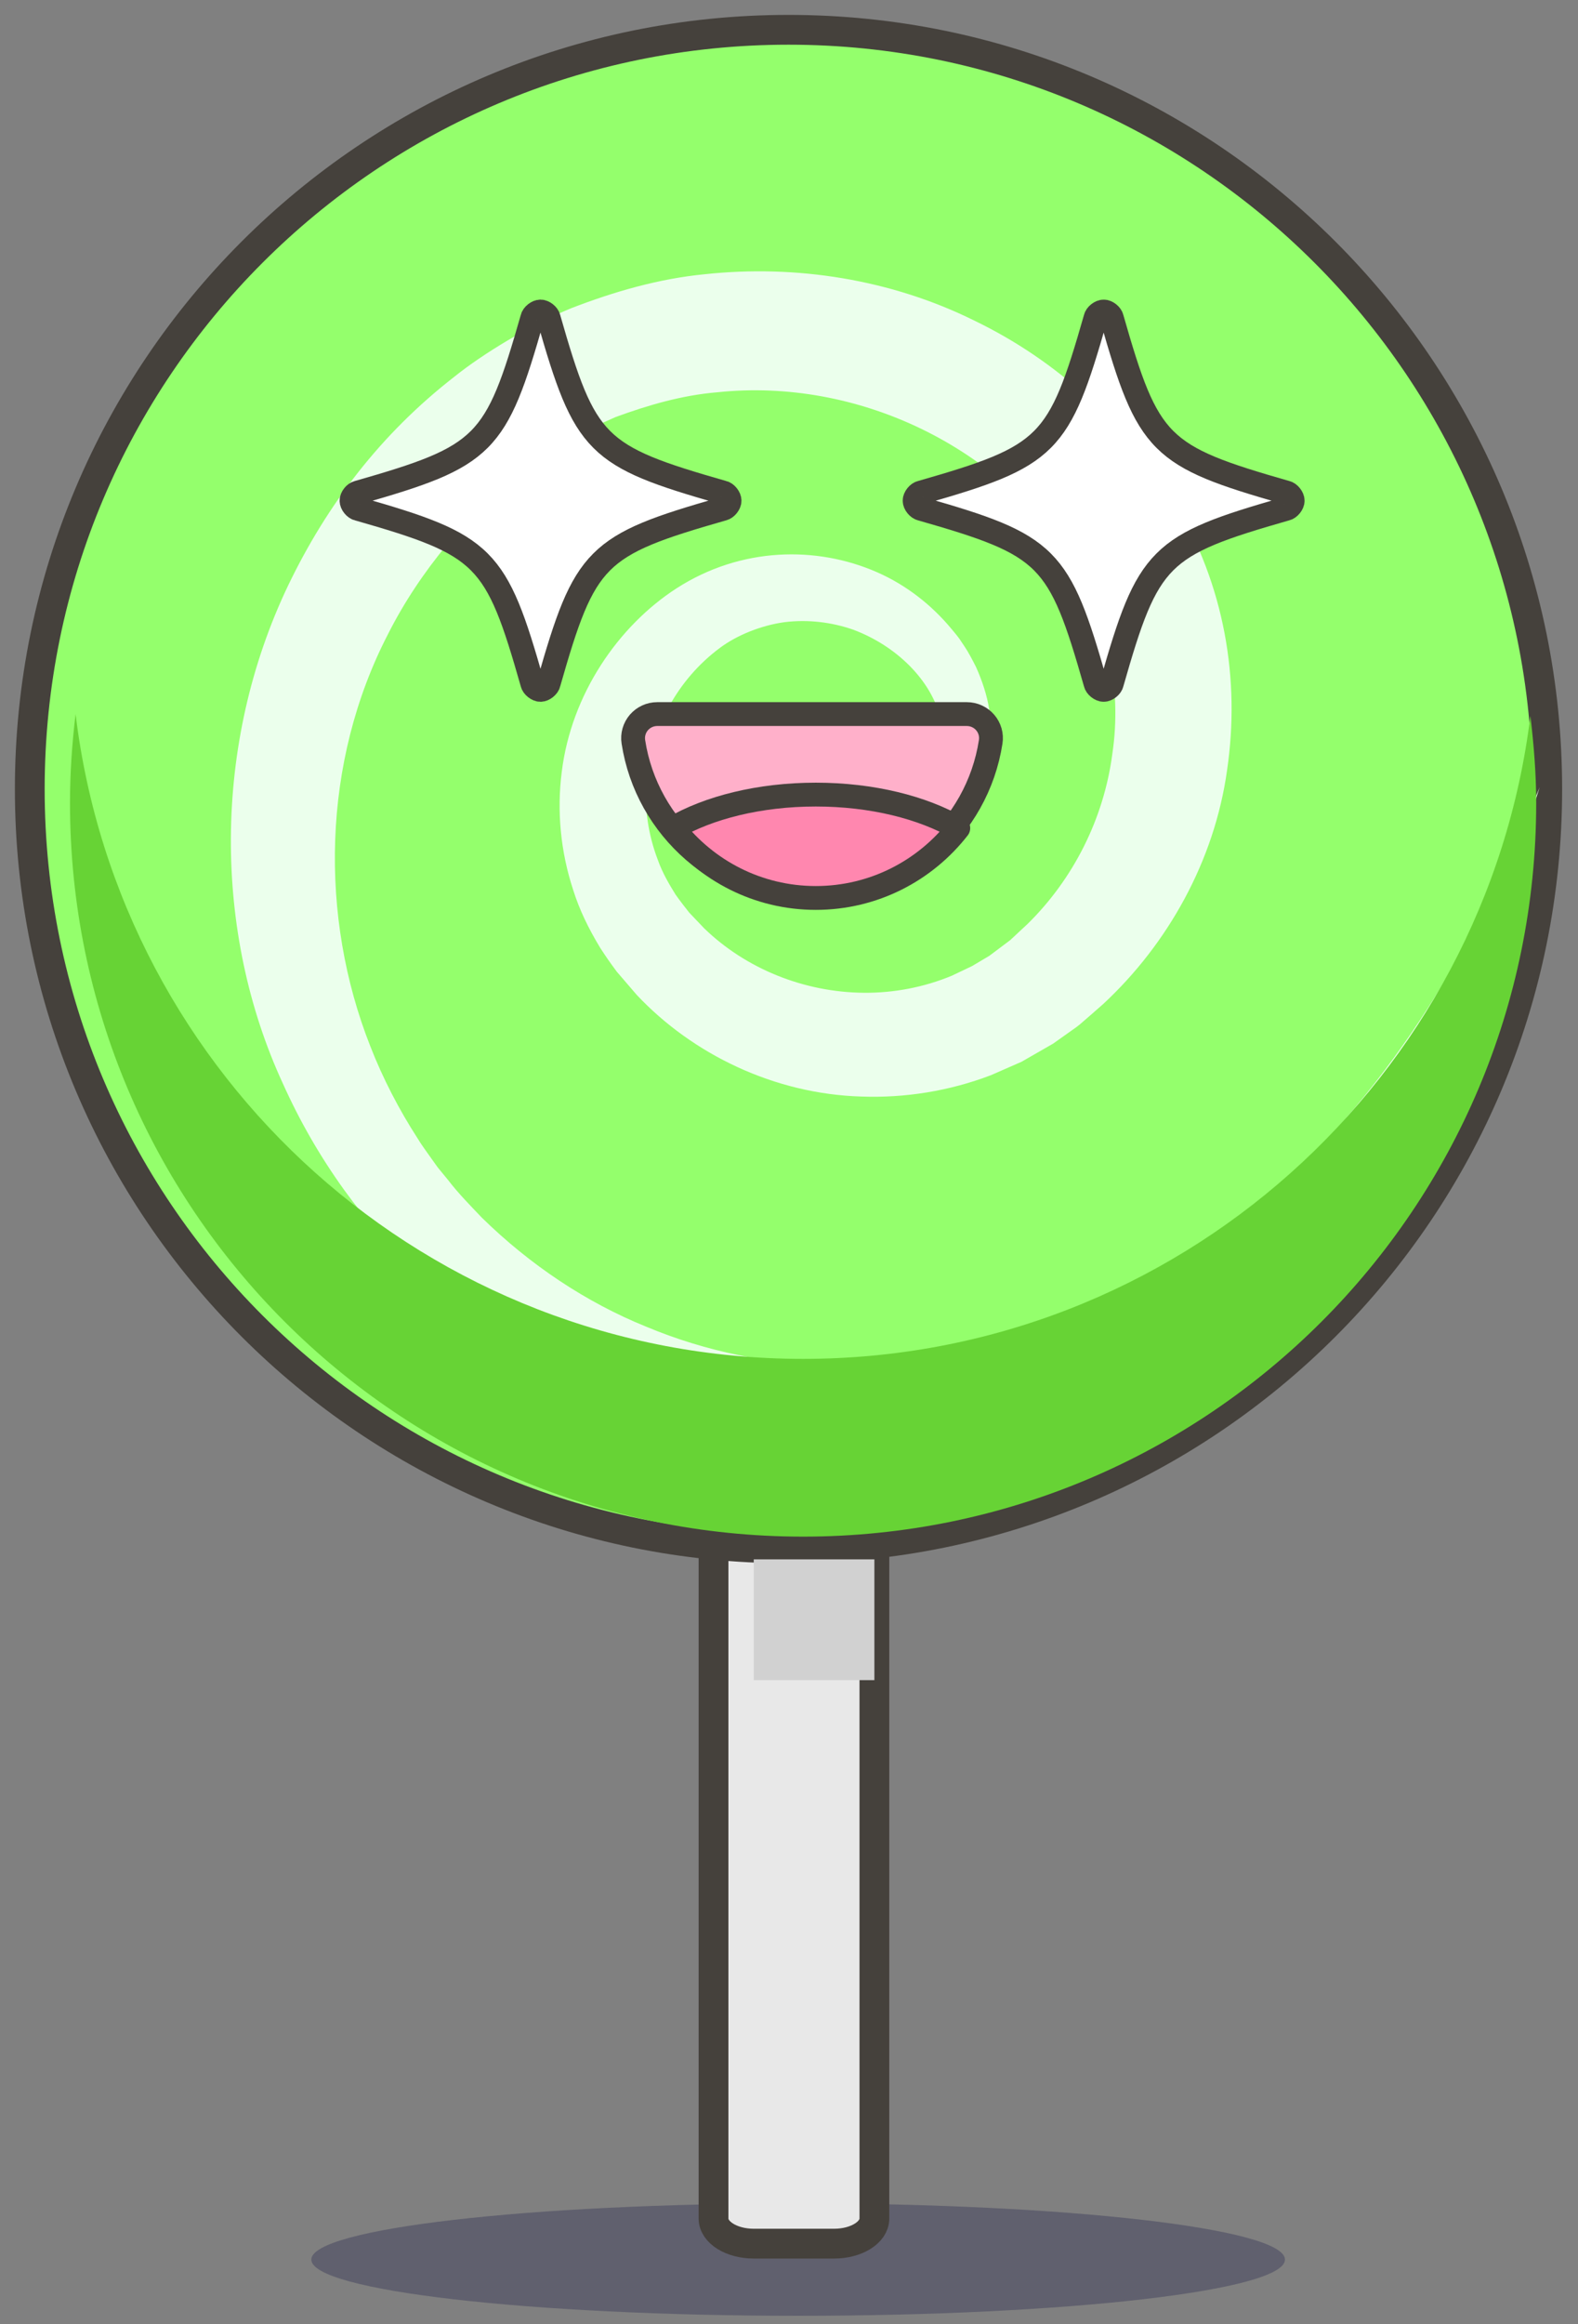 <svg xmlns="http://www.w3.org/2000/svg" width="53" height="78" viewBox="0 0 53 78">
  <rect x="0" y="0" width="53" height="78" fill="#808080" stroke="none"/>
  <g fill="none" fill-rule="evenodd" transform="translate(1 1)">
    <path fill="#151444" d="M42.158,74.833 C42.158,75.875 34.838,76.719 25.807,76.719 C16.777,76.719 9.456,75.875 9.456,74.833 C9.456,73.792 16.777,72.947 25.807,72.947 C34.838,72.947 42.158,73.792 42.158,74.833" opacity=".3"/>
    <path fill="#E8E8E8" d="M28.368,73.457 C28.368,73.921 27.763,74.298 27.018,74.298 L24.316,74.298 C23.57,74.298 22.965,73.921 22.965,73.457 L22.965,23.806 C22.965,23.342 23.57,22.965 24.316,22.965 L27.018,22.965 C27.763,22.965 28.368,23.342 28.368,23.806 L28.368,73.457 Z"/>
    <path stroke="#45413C" d="M28.368,73.457 C28.368,73.921 27.763,74.298 27.018,74.298 L24.316,74.298 C23.57,74.298 22.965,73.921 22.965,73.457 L22.965,23.806 C22.965,23.342 23.57,22.965 24.316,22.965 L27.018,22.965 C27.763,22.965 28.368,23.342 28.368,23.806 L28.368,73.457 Z"/>
    <path fill="#94FF6C" d="M50.967,25.483 C50.967,39.556 39.558,50.966 25.484,50.966 C11.411,50.966 0,39.556 0,25.483 C0,11.41 11.411,0 25.484,0 C39.558,0 50.967,11.41 50.967,25.483"/>
    <path stroke="#45413C" stroke-linecap="round" stroke-linejoin="round" d="M50.967,25.483 C50.967,39.556 39.558,50.966 25.484,50.966 C11.411,50.966 0,39.556 0,25.483 C0,11.41 11.411,0 25.484,0 C39.558,0 50.967,11.41 50.967,25.483 Z"/>
    <path fill="#EBFFEC" d="M50.712,25.423 C50.712,25.423 50.506,26.073 50.117,27.292 C49.698,28.498 49.06,30.283 47.97,32.429 C46.875,34.568 45.324,37.092 43.021,39.601 C40.681,42.046 37.543,44.501 33.486,45.92 C29.467,47.329 24.522,47.64 19.783,45.928 C17.419,45.1 15.145,43.744 13.196,41.937 C12.241,41.052 11.307,39.964 10.558,38.934 C9.739,37.793 9.069,36.629 8.496,35.354 C6.169,30.31 6.117,23.994 8.684,18.635 C9.981,15.944 11.777,13.572 14.267,11.638 C15.22,10.87 16.832,9.897 18.187,9.343 C19.627,8.787 21.13,8.352 22.674,8.203 C25.747,7.873 28.926,8.379 31.703,9.749 C33.094,10.418 34.39,11.291 35.518,12.332 C36.662,13.334 37.668,14.56 38.44,15.838 C40.13,18.633 40.662,21.806 40.213,24.851 C39.789,27.896 38.217,30.687 36.055,32.694 L35.639,33.059 L35.43,33.24 L35.326,33.33 L35.275,33.375 L35.149,33.473 L34.371,34.025 L33.31,34.634 L32.278,35.086 C30.878,35.619 29.388,35.854 27.933,35.801 C25.009,35.716 22.26,34.383 20.384,32.387 L19.718,31.613 C19.438,31.234 19.361,31.119 19.16,30.812 C18.756,30.145 18.459,29.526 18.254,28.876 C17.824,27.575 17.7,26.21 17.867,24.909 C18.186,22.299 19.768,20.008 21.719,18.747 C23.889,17.348 26.434,17.32 28.445,18.199 C29.45,18.637 30.302,19.318 30.952,20.101 C31.044,20.215 31.091,20.26 31.217,20.429 L31.399,20.701 C31.515,20.868 31.672,21.167 31.784,21.39 C31.991,21.854 32.149,22.33 32.226,22.812 C32.565,24.752 31.82,26.606 30.637,27.719 C30.353,27.99 30.005,28.255 29.701,28.429 C29.324,28.645 28.977,28.78 28.609,28.879 C27.881,29.07 27.155,29.047 26.509,28.897 C25.209,28.575 24.28,27.72 23.835,26.834 C23.377,25.913 23.442,25.02 23.645,24.395 C24.103,23.122 24.849,22.827 24.8,22.804 C24.849,22.815 24.149,23.227 23.877,24.455 C23.756,25.049 23.818,25.861 24.288,26.565 C24.766,27.269 25.617,27.901 26.675,28.046 C27.2,28.11 27.766,28.069 28.299,27.866 C28.562,27.769 28.831,27.621 29.039,27.474 C29.315,27.276 29.508,27.084 29.723,26.839 C30.552,25.91 30.96,24.493 30.601,23.151 C30.287,21.822 29.097,20.671 27.658,20.133 C26.932,19.879 26.135,19.784 25.346,19.881 C24.578,19.986 23.754,20.312 23.175,20.747 C21.758,21.802 20.873,23.43 20.708,25.221 C20.638,26.111 20.773,27.026 21.099,27.871 C21.251,28.302 21.493,28.705 21.689,29.021 C21.808,29.194 22.081,29.544 22.15,29.629 L22.653,30.157 C24.054,31.513 26.006,32.302 28.015,32.318 C29.016,32.326 30.026,32.136 30.963,31.748 L31.65,31.421 L32.228,31.078 L32.988,30.508 C32.858,30.608 32.974,30.516 32.954,30.528 L32.99,30.495 L33.065,30.426 L33.212,30.288 L33.509,30.012 C35.046,28.506 36.078,26.472 36.361,24.29 C36.684,22.142 36.209,19.766 35.094,17.971 C32.64,13.994 27.8,11.668 23.094,12.165 C21.917,12.262 20.777,12.593 19.675,12.997 C18.521,13.503 17.759,13.891 16.568,14.795 C14.766,16.192 13.103,18.157 12.034,20.278 C9.809,24.575 9.723,29.773 11.437,34.112 C11.857,35.192 12.414,36.259 13.015,37.187 C13.147,37.413 13.349,37.68 13.526,37.933 L13.662,38.123 L13.707,38.185 L13.775,38.268 L14.047,38.599 C14.394,39.052 14.794,39.456 15.184,39.866 C16.797,41.446 18.682,42.707 20.703,43.524 C24.75,45.217 29.166,45.152 32.896,44.076 C36.669,43.008 39.751,40.898 42.122,38.704 C44.489,36.474 46.18,34.13 47.404,32.112 C48.651,30.096 49.436,28.399 49.956,27.232 C50.449,26.053 50.712,25.423 50.712,25.423"/>
    <polygon fill="#D1D1D1" points="24.316 55.386 28.368 55.386 28.368 51.333 24.316 51.333"/>
    <path fill="#67D335" d="M25.973,44.605 C38.539,44.605 48.9,35.188 50.401,23.027 C50.515,23.986 50.596,24.957 50.596,25.948 C50.596,39.547 39.571,50.57 25.973,50.57 C12.375,50.57 1.351,39.547 1.351,25.948 C1.351,24.937 1.42,23.943 1.539,22.965 C3.011,35.155 13.386,44.605 25.973,44.605"/>
    <path fill="#FFB0CA" d="M21.074,22.965 C20.837,22.965 20.615,23.068 20.459,23.246 C20.305,23.426 20.236,23.663 20.273,23.897 C20.721,26.808 23.238,29.036 26.273,29.036 C29.31,29.036 31.825,26.808 32.274,23.897 C32.312,23.663 32.243,23.426 32.088,23.246 C31.935,23.068 31.709,22.965 31.473,22.965 L21.074,22.965 Z"/>
    <path stroke="#45413C" stroke-linecap="round" stroke-linejoin="round" stroke-width=".8" d="M21.074,22.965 C20.837,22.965 20.615,23.068 20.459,23.246 C20.305,23.426 20.236,23.663 20.273,23.897 C20.721,26.808 23.238,29.036 26.273,29.036 C29.31,29.036 31.825,26.808 32.274,23.897 C32.312,23.663 32.243,23.426 32.088,23.246 C31.935,23.068 31.709,22.965 31.473,22.965 L21.074,22.965 Z"/>
    <path fill="#FF87AF" d="M31.186,26.792 C29.998,26.102 28.295,25.667 26.4,25.667 C24.504,25.667 22.801,26.102 21.614,26.792 C22.726,28.217 24.454,29.136 26.4,29.136 C28.347,29.136 30.075,28.217 31.186,26.792"/>
    <path stroke="#45413C" stroke-linecap="round" stroke-linejoin="round" stroke-width=".8" d="M31.186,26.792 C29.998,26.102 28.295,25.667 26.4,25.667 C24.504,25.667 22.801,26.102 21.614,26.792 C22.726,28.217 24.454,29.136 26.4,29.136 C28.347,29.136 30.075,28.217 31.186,26.792 Z"/>
    <path fill="#FFF" d="M23.284,16.077 C23.388,16.058 23.508,15.908 23.503,15.803 C23.508,15.697 23.388,15.547 23.284,15.529 C19.007,14.307 18.654,13.955 17.428,9.674 C17.409,9.57 17.258,9.451 17.154,9.456 C17.05,9.451 16.898,9.57 16.878,9.674 C15.657,13.952 15.298,14.307 11.025,15.529 C10.921,15.547 10.802,15.697 10.807,15.803 C10.802,15.908 10.921,16.058 11.025,16.077 C15.304,17.3 15.66,17.657 16.878,21.932 C16.898,22.037 17.05,22.156 17.154,22.152 C17.258,22.156 17.409,22.037 17.428,21.932 C18.649,17.657 19.003,17.3 23.284,16.077"/>
    <path stroke="#45413C" stroke-linecap="round" stroke-linejoin="round" stroke-width=".8" d="M23.284,16.077 C23.388,16.058 23.508,15.908 23.503,15.803 C23.508,15.697 23.388,15.547 23.284,15.529 C19.007,14.307 18.654,13.955 17.428,9.674 C17.409,9.57 17.258,9.451 17.154,9.456 C17.05,9.451 16.898,9.57 16.878,9.674 C15.657,13.952 15.298,14.307 11.025,15.529 C10.921,15.547 10.802,15.697 10.807,15.803 C10.802,15.908 10.921,16.058 11.025,16.077 C15.304,17.3 15.66,17.657 16.878,21.932 C16.898,22.037 17.05,22.156 17.154,22.152 C17.258,22.156 17.409,22.037 17.428,21.932 C18.649,17.657 19.003,17.3 23.284,16.077 Z"/>
    <path fill="#FFF" d="M29.938,16.077 C29.836,16.058 29.715,15.908 29.719,15.803 C29.715,15.697 29.836,15.547 29.938,15.529 C34.215,14.307 34.57,13.955 35.794,9.674 C35.813,9.57 35.963,9.451 36.07,9.456 C36.174,9.451 36.325,9.57 36.343,9.674 C37.565,13.952 37.925,14.307 42.197,15.529 C42.3,15.547 42.42,15.697 42.416,15.803 C42.422,15.908 42.3,16.058 42.197,16.077 C37.919,17.3 37.563,17.657 36.343,21.932 C36.325,22.037 36.174,22.156 36.07,22.152 C35.963,22.156 35.813,22.037 35.794,21.932 C34.572,17.657 34.219,17.3 29.938,16.077"/>
    <path stroke="#45413C" stroke-linecap="round" stroke-linejoin="round" stroke-width=".8" d="M29.938,16.077 C29.836,16.058 29.715,15.908 29.719,15.803 C29.715,15.697 29.836,15.547 29.938,15.529 C34.215,14.307 34.57,13.955 35.794,9.674 C35.813,9.57 35.963,9.451 36.07,9.456 C36.174,9.451 36.325,9.57 36.343,9.674 C37.565,13.952 37.925,14.307 42.197,15.529 C42.3,15.547 42.42,15.697 42.416,15.803 C42.422,15.908 42.3,16.058 42.197,16.077 C37.919,17.3 37.563,17.657 36.343,21.932 C36.325,22.037 36.174,22.156 36.07,22.152 C35.963,22.156 35.813,22.037 35.794,21.932 C34.572,17.657 34.219,17.3 29.938,16.077 Z"/>
  </g>
</svg>
